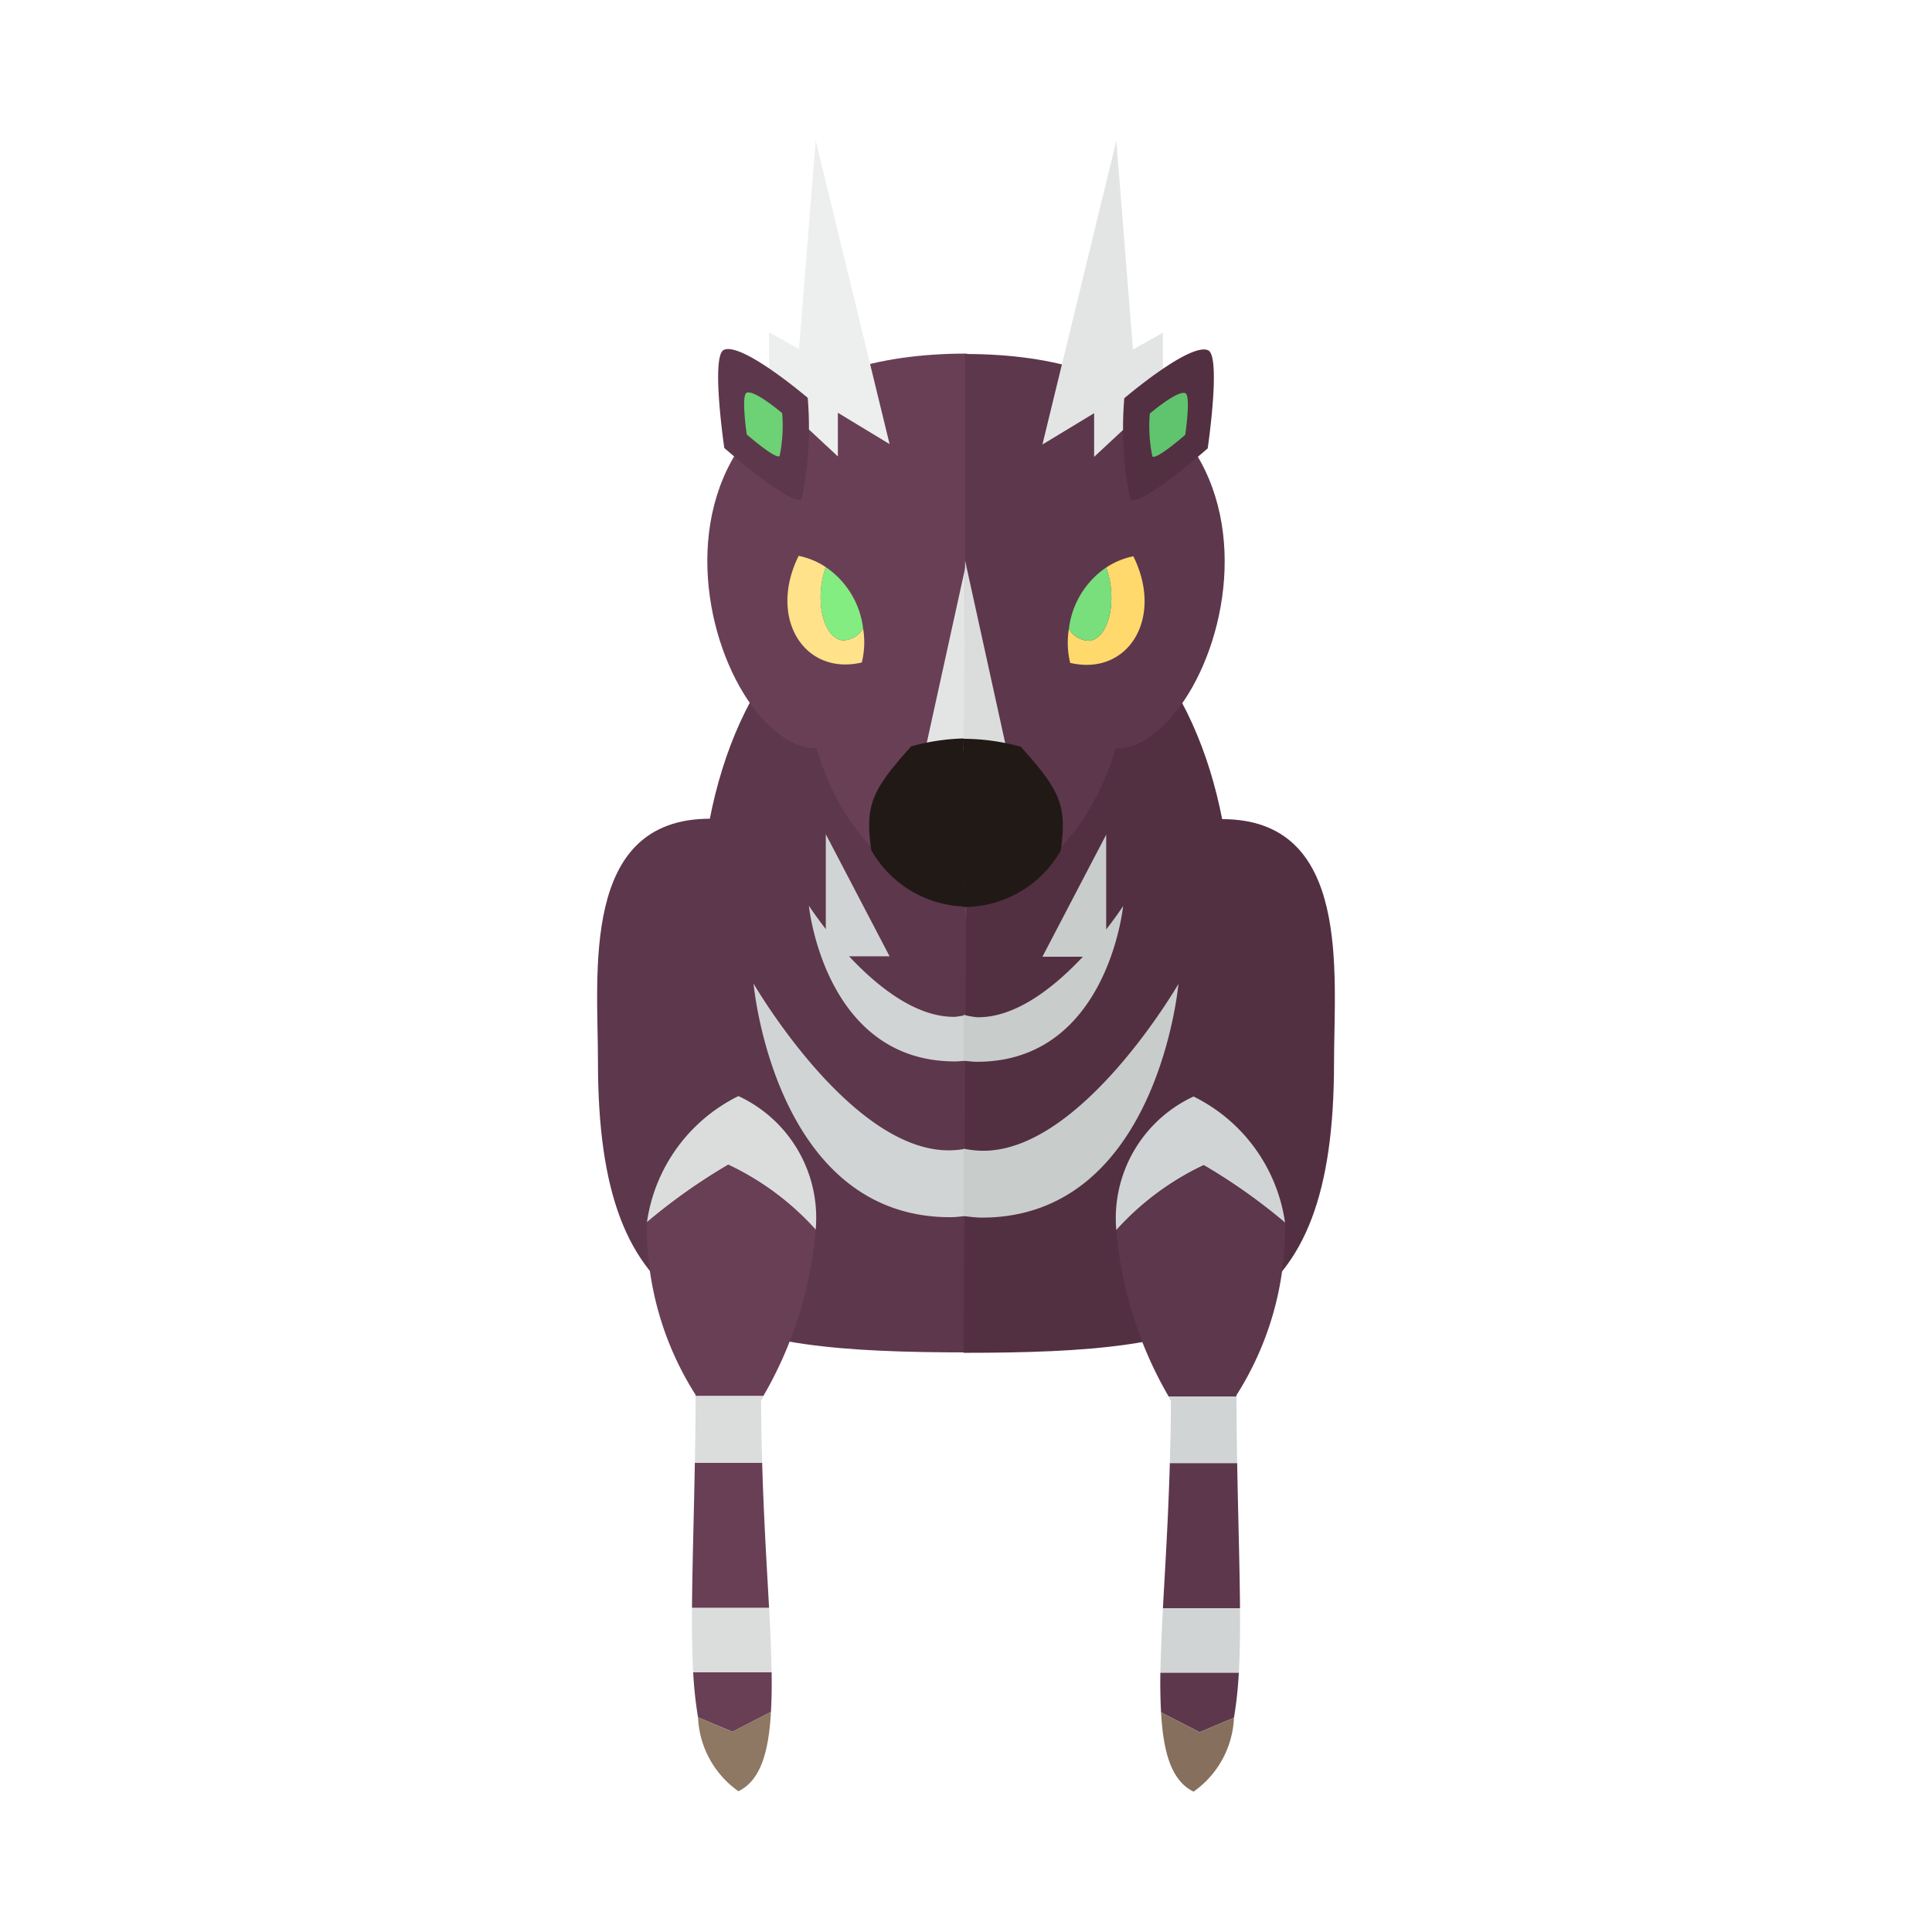 <svg xmlns="http://www.w3.org/2000/svg" width="100%" height="100%" viewBox="-2.72 -2.72 37.44 37.44"><path fill="#5d374c" d="M11.036 13.146c-2.514 0-2.168 2.994-2.168 4.718 0 5.086 2.287 5.624 7.179 5.624L15.962 8.27c-2.848 0-4.418 2.27-4.926 4.876z"/><path fill="#693f56" d="M13.105 11.78s.67 2.72 2.942 2.72c0-.673-.03-.436-.03-1.856V4.132c-7.355 0-5.077 7.649-2.912 7.649z"/><path fill="#e3e5e5" d="M15.208 11.819h.839l-.03-3.683-.809 3.683z"/><path fill="#211915" d="M14.937 11.744c-.737.824-.904 1.116-.773 2.011a2.159 2.159 0 001.883 1.094v-3.26a4.172 4.172 0 00-1.11.155z"/><path fill="#dadddc" d="M13.087 21.111a2.6 2.6 0 00-1.497-2.59 3.234 3.234 0 00-1.773 2.445 11.194 11.194 0 011.576-1.115 5.331 5.331 0 011.694 1.26z"/><path fill="#693f56" d="M13.087 21.111a5.331 5.331 0 00-1.694-1.26 11.194 11.194 0 00-1.576 1.115 6.031 6.031 0 00.943 3.345v.023h1.312a7.677 7.677 0 001.015-3.223zm-1.037 4.515h-1.305c-.018 1.06-.049 1.992-.055 2.814h1.494c-.045-.823-.104-1.756-.134-2.814zm.17 4.829c.013-.236.018-.489.013-.77h-1.52a7.728 7.728 0 00.094.875l.667.279z"/><path fill="#8e7763" d="M11.59 31.992c.423-.207.586-.742.63-1.537l-.746.384-.667-.28a1.847 1.847 0 00.783 1.433z"/><path fill="#dadddc" d="M10.69 28.44c-.004.452.002.87.022 1.245h1.521a33.998 33.998 0 00-.049-1.245zm1.382-4.106H10.76c0 .45-.006.876-.014 1.292h1.305a41.345 41.345 0 01-.022-1.2c.017-.032.028-.06.044-.092z"/><path fill="#d1d4d4" d="M15.694 19.572c-1.923.035-3.811-3.232-3.811-3.232s.402 4.528 3.811 4.528c.123 0 .236-.018.353-.03v-1.306a2.029 2.029 0 01-.353.04zm.091-2.587c-1.428.024-2.83-2.154-2.83-2.154s.3 3.018 2.83 3.018c.091 0 .175-.012.262-.02v-.89a1.797 1.797 0 01-.262.046z"/><path fill="#d1d4d4" d="M14.519 15.812h-1.236v-2.366l1.236 2.366z"/><path fill="#edeeee" d="M12.184 4.885V3.719l.58.325L13.087 0l1.432 5.886-1.002-.607v.846l-1.333-1.24z"/><path fill="#5d374c" d="M12.933 4.99a6.906 6.906 0 01-.118 1.96c-.196.158-1.499-.989-1.499-.989s-.263-1.784-.008-1.901c.352-.157 1.625.93 1.625.93z"/><path fill="#6cd275" d="M12.438 5.287a2.931 2.931 0 01-.05.831c-.083.067-.637-.42-.637-.42s-.111-.756-.003-.806c.15-.067.69.395.69.395z"/><path fill="#ffe28a" d="M13.198 8.618a1.773 1.773 0 01.085-.348 1.463 1.463 0 00-.526-.218c-.596 1.2.103 2.329 1.224 2.066a1.641 1.641 0 00.025-.659.461.461 0 01-.402.23c-.296-.039-.477-.518-.406-1.07z"/><path fill="#84ed82" d="M13.283 8.27a1.773 1.773 0 00-.085.348c-.071.553.11 1.032.406 1.07a.461.461 0 00.402-.229 1.678 1.678 0 00-.723-1.189z"/><path fill="#532f42" d="M20.964 13.154c2.514 0 2.168 2.993 2.168 4.718 0 5.086-2.287 5.624-7.179 5.624l.085-15.218c2.848 0 4.418 2.27 4.926 4.876z"/><path fill="#5d374c" d="M18.895 11.789s-.67 2.719-2.942 2.719c0-.674.03-.436.03-1.856V4.14c7.355 0 5.077 7.649 2.912 7.649z"/><path fill="#dadddc" d="M16.792 11.827h-.839l.03-3.683.809 3.683z"/><path fill="#211915" d="M17.063 11.752c.737.824.904 1.116.773 2.011a2.159 2.159 0 01-1.883 1.094v-3.26a4.173 4.173 0 011.11.155z"/><path fill="#d1d4d4" d="M18.913 21.12a2.6 2.6 0 011.497-2.591 3.234 3.234 0 011.773 2.445 11.196 11.196 0 00-1.576-1.115 5.331 5.331 0 00-1.694 1.26z"/><path fill="#5d374c" d="M18.913 21.12a5.331 5.331 0 011.694-1.26 11.196 11.196 0 011.576 1.114 6.031 6.031 0 01-.943 3.345v.023h-1.313a7.677 7.677 0 01-1.014-3.223zm1.037 4.513h1.305c.019 1.061.049 1.993.055 2.815h-1.494c.045-.823.104-1.756.134-2.815zm-.17 4.83a10.59 10.59 0 01-.013-.77h1.52a7.728 7.728 0 01-.094.874l-.667.28z"/><path fill="#876f5d" d="M20.41 32c-.423-.207-.586-.742-.63-1.537l.746.384.667-.28A1.847 1.847 0 0120.41 32z"/><path fill="#d1d4d4" d="M21.31 28.448c.004.452-.002.87-.022 1.245h-1.521c.007-.375.024-.791.049-1.245zm-1.383-4.106h1.314c0 .45.006.876.014 1.291H19.95c.011-.389.022-.78.022-1.199-.017-.033-.028-.06-.045-.092z"/><path fill="#c8cccb" d="M16.306 19.58c1.923.035 3.811-3.233 3.811-3.233s-.402 4.529-3.811 4.529c-.123 0-.236-.018-.353-.03V19.54a2.029 2.029 0 00.353.04zm-.091-2.587c1.428.023 2.83-2.155 2.83-2.155s-.3 3.018-2.83 3.018c-.091 0-.175-.012-.262-.02v-.89a1.798 1.798 0 00.262.047z"/><path fill="#c8cccb" d="M17.481 15.82h1.236v-2.366l-1.236 2.366z"/><path fill="#e3e5e5" d="M19.816 4.893V3.727l-.58.325-.323-4.044-1.432 5.886 1.002-.607v.846l1.333-1.24z"/><path fill="#532f42" d="M19.067 4.999a6.906 6.906 0 00.118 1.96c.196.156 1.499-.99 1.499-.99s.263-1.784.008-1.901c-.352-.157-1.625.93-1.625.93z"/><path fill="#60c46f" d="M19.562 5.295a2.931 2.931 0 00.05.831c.083.067.637-.42.637-.42s.111-.757.003-.806c-.15-.067-.69.395-.69.395z"/><path fill="#ffd96c" d="M18.802 8.626a1.773 1.773 0 00-.085-.348 1.463 1.463 0 01.526-.218c.596 1.2-.103 2.328-1.224 2.066a1.641 1.641 0 01-.025-.659.461.461 0 00.402.23c.296-.039.477-.518.406-1.07z"/><path fill="#78df7c" d="M18.717 8.278a1.773 1.773 0 01.085.348c.071.553-.11 1.032-.406 1.07a.461.461 0 01-.402-.229 1.678 1.678 0 01.723-1.19z"/></svg>